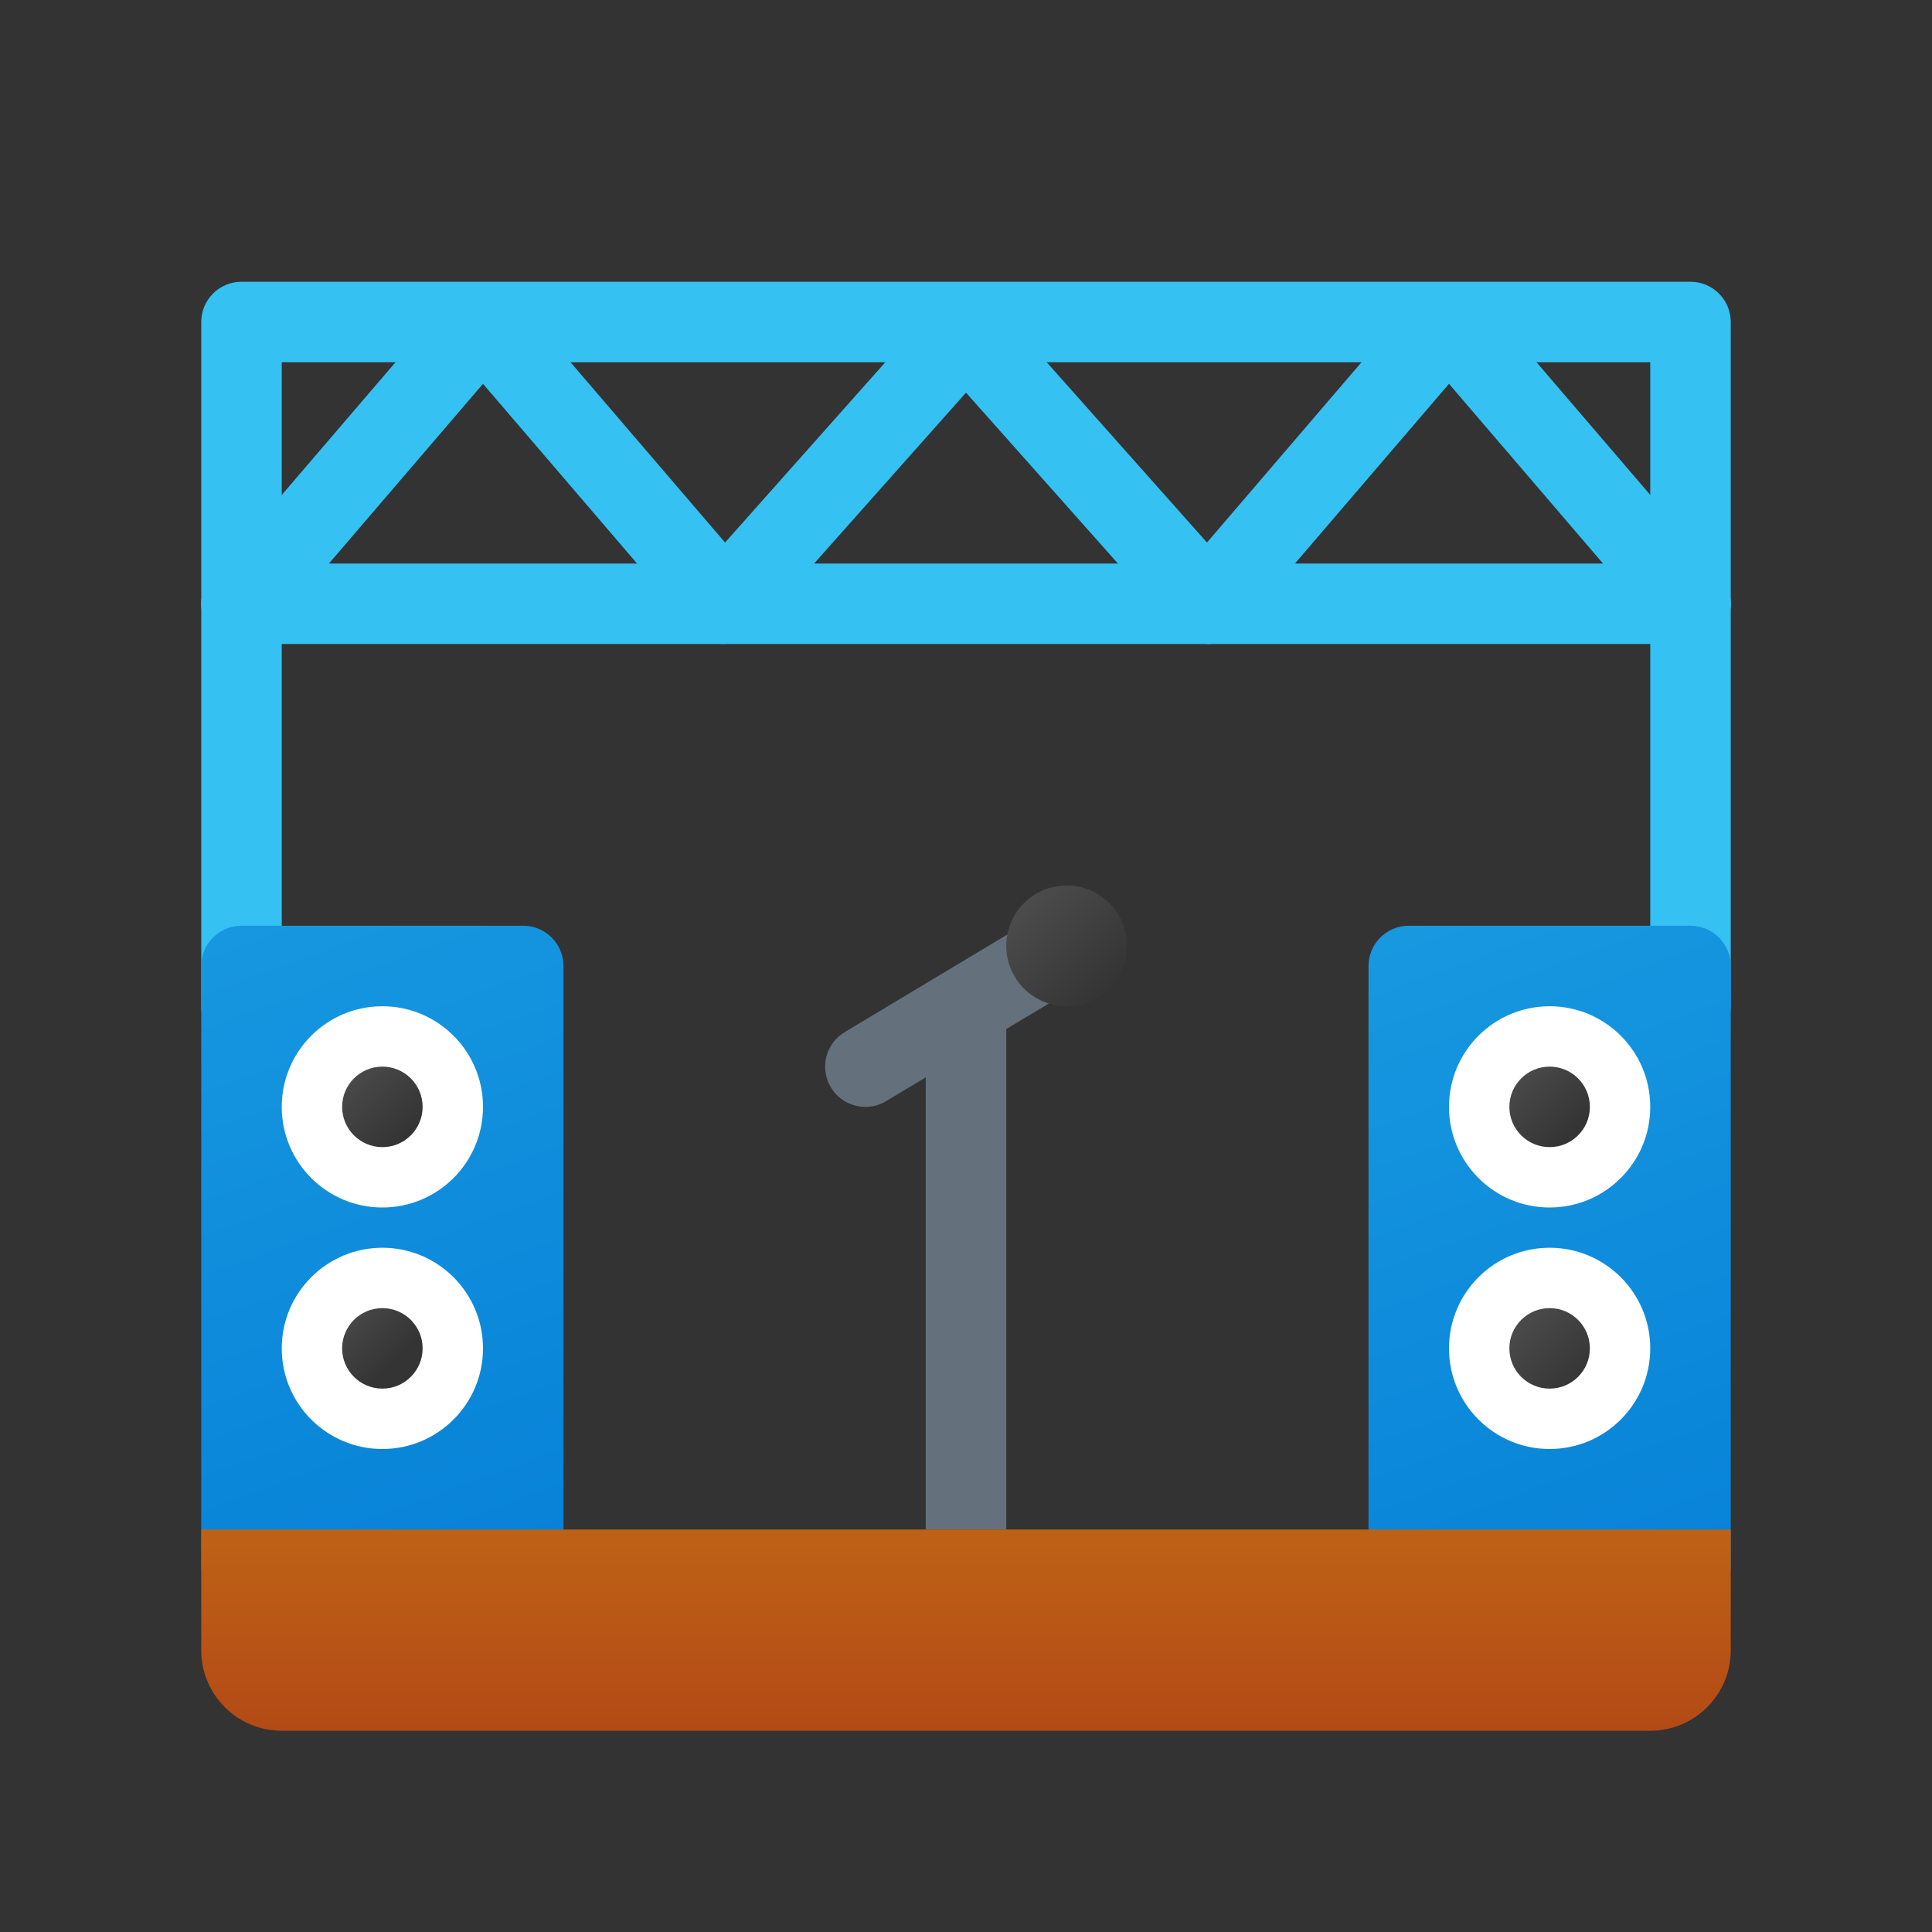 <svg xmlns="http://www.w3.org/2000/svg" viewBox="0 0 48 48"><rect x="0" y="0" width="48" height="48" fill="#333333" stroke="none"/><rect width="2" height="13" x="23" y="25" fill="#64717c"/><path fill="#64717c" d="M21.501,27.5c-0.34,0-0.671-0.173-0.858-0.485c-0.284-0.474-0.131-1.088,0.343-1.372l5-3	c0.474-0.283,1.088-0.131,1.372,0.343c0.284,0.474,0.131,1.088-0.343,1.372l-5,3C21.853,27.454,21.676,27.5,21.501,27.5z"/><linearGradient id="wKHCJxilfo7jUesHM1zAia" x1="25.439" x2="27.561" y1="22.439" y2="24.561" gradientUnits="userSpaceOnUse"><stop offset="0" stop-color="#4c4c4c"/><stop offset="1" stop-color="#343434"/></linearGradient><circle cx="26.5" cy="23.5" r="1.5" fill="url(#wKHCJxilfo7jUesHM1zAia)"/><path fill="#35c1f1" d="M42,26c-0.552,0-1-0.447-1-1V9H7v16c0,0.553-0.448,1-1,1s-1-0.447-1-1V8c0-0.553,0.448-1,1-1h36	c0.552,0,1,0.447,1,1v17C43,25.553,42.552,26,42,26z"/><path fill="#35c1f1" d="M42,16c-0.282,0-0.562-0.118-0.76-0.35L36,9.536l-5.241,6.114c-0.188,0.22-0.461,0.347-0.75,0.35	c-0.3-0.02-0.565-0.12-0.756-0.336L24,9.755l-5.252,5.909C18.556,15.88,18.26,15.979,17.991,16c-0.289-0.003-0.562-0.13-0.75-0.35	L12,9.536L6.759,15.65c-0.359,0.421-0.991,0.47-1.41,0.108c-0.419-0.359-0.468-0.99-0.108-1.409l6-7c0.38-0.443,1.139-0.443,1.519,0	l5.254,6.13l5.239-5.894c0.38-0.428,1.115-0.428,1.495,0l5.239,5.894l5.254-6.13c0.38-0.443,1.139-0.443,1.519,0l6,7	c0.359,0.419,0.311,1.05-0.108,1.409C42.462,15.921,42.231,16,42,16z"/><path fill="#35c1f1" d="M42,16H6c-0.552,0-1-0.447-1-1s0.448-1,1-1h36c0.552,0,1,0.447,1,1S42.552,16,42,16z"/><linearGradient id="wKHCJxilfo7jUesHM1zAib" x1="5.591" x2="12.183" y1="20.671" y2="38.782" gradientUnits="userSpaceOnUse"><stop offset="0" stop-color="#199ae0"/><stop offset="1" stop-color="#0782d8"/></linearGradient><path fill="url(#wKHCJxilfo7jUesHM1zAib)" d="M13,23H6c-0.552,0-1,0.448-1,1v15h9V24C14,23.448,13.552,23,13,23z"/><circle cx="9.5" cy="27.5" r="2.5" fill="#fff"/><linearGradient id="wKHCJxilfo7jUesHM1zAic" x1="8.584" x2="10.156" y1="26.584" y2="28.156" gradientUnits="userSpaceOnUse"><stop offset="0" stop-color="#4c4c4c"/><stop offset="1" stop-color="#343434"/></linearGradient><circle cx="9.5" cy="27.5" r="1" fill="url(#wKHCJxilfo7jUesHM1zAic)"/><circle cx="9.5" cy="33.5" r="2.5" fill="#fff"/><linearGradient id="wKHCJxilfo7jUesHM1zAid" x1="8.421" x2="9.833" y1="32.421" y2="33.833" gradientUnits="userSpaceOnUse"><stop offset="0" stop-color="#4c4c4c"/><stop offset="1" stop-color="#343434"/></linearGradient><circle cx="9.5" cy="33.5" r="1" fill="url(#wKHCJxilfo7jUesHM1zAid)"/><linearGradient id="wKHCJxilfo7jUesHM1zAie" x1="34.886" x2="41.478" y1="21.482" y2="39.593" gradientUnits="userSpaceOnUse"><stop offset="0" stop-color="#199ae0"/><stop offset="1" stop-color="#0782d8"/></linearGradient><path fill="url(#wKHCJxilfo7jUesHM1zAie)" d="M42,23h-7c-0.552,0-1,0.448-1,1v15h9V24C43,23.448,42.552,23,42,23z"/><circle cx="38.5" cy="27.5" r="2.5" fill="#fff"/><linearGradient id="wKHCJxilfo7jUesHM1zAif" x1="37.587" x2="39.104" y1="26.587" y2="28.104" gradientUnits="userSpaceOnUse"><stop offset="0" stop-color="#4c4c4c"/><stop offset="1" stop-color="#343434"/></linearGradient><circle cx="38.5" cy="27.5" r="1" fill="url(#wKHCJxilfo7jUesHM1zAif)"/><circle cx="38.5" cy="33.5" r="2.5" fill="#fff"/><linearGradient id="wKHCJxilfo7jUesHM1zAig" x1="37.693" x2="39.357" y1="32.693" y2="34.357" gradientUnits="userSpaceOnUse"><stop offset="0" stop-color="#4c4c4c"/><stop offset="1" stop-color="#343434"/></linearGradient><circle cx="38.5" cy="33.5" r="1" fill="url(#wKHCJxilfo7jUesHM1zAig)"/><linearGradient id="wKHCJxilfo7jUesHM1zAih" x1="24" x2="24" y1="34.609" y2="45.568" gradientUnits="userSpaceOnUse"><stop offset="0" stop-color="#c26715"/><stop offset=".346" stop-color="#be6015"/><stop offset=".686" stop-color="#b54e16"/><stop offset=".979" stop-color="#ad3f16"/></linearGradient><path fill="url(#wKHCJxilfo7jUesHM1zAih)" d="M43,38H5v3c0,1.105,0.895,2,2,2h34c1.105,0,2-0.895,2-2V38z"/></svg>